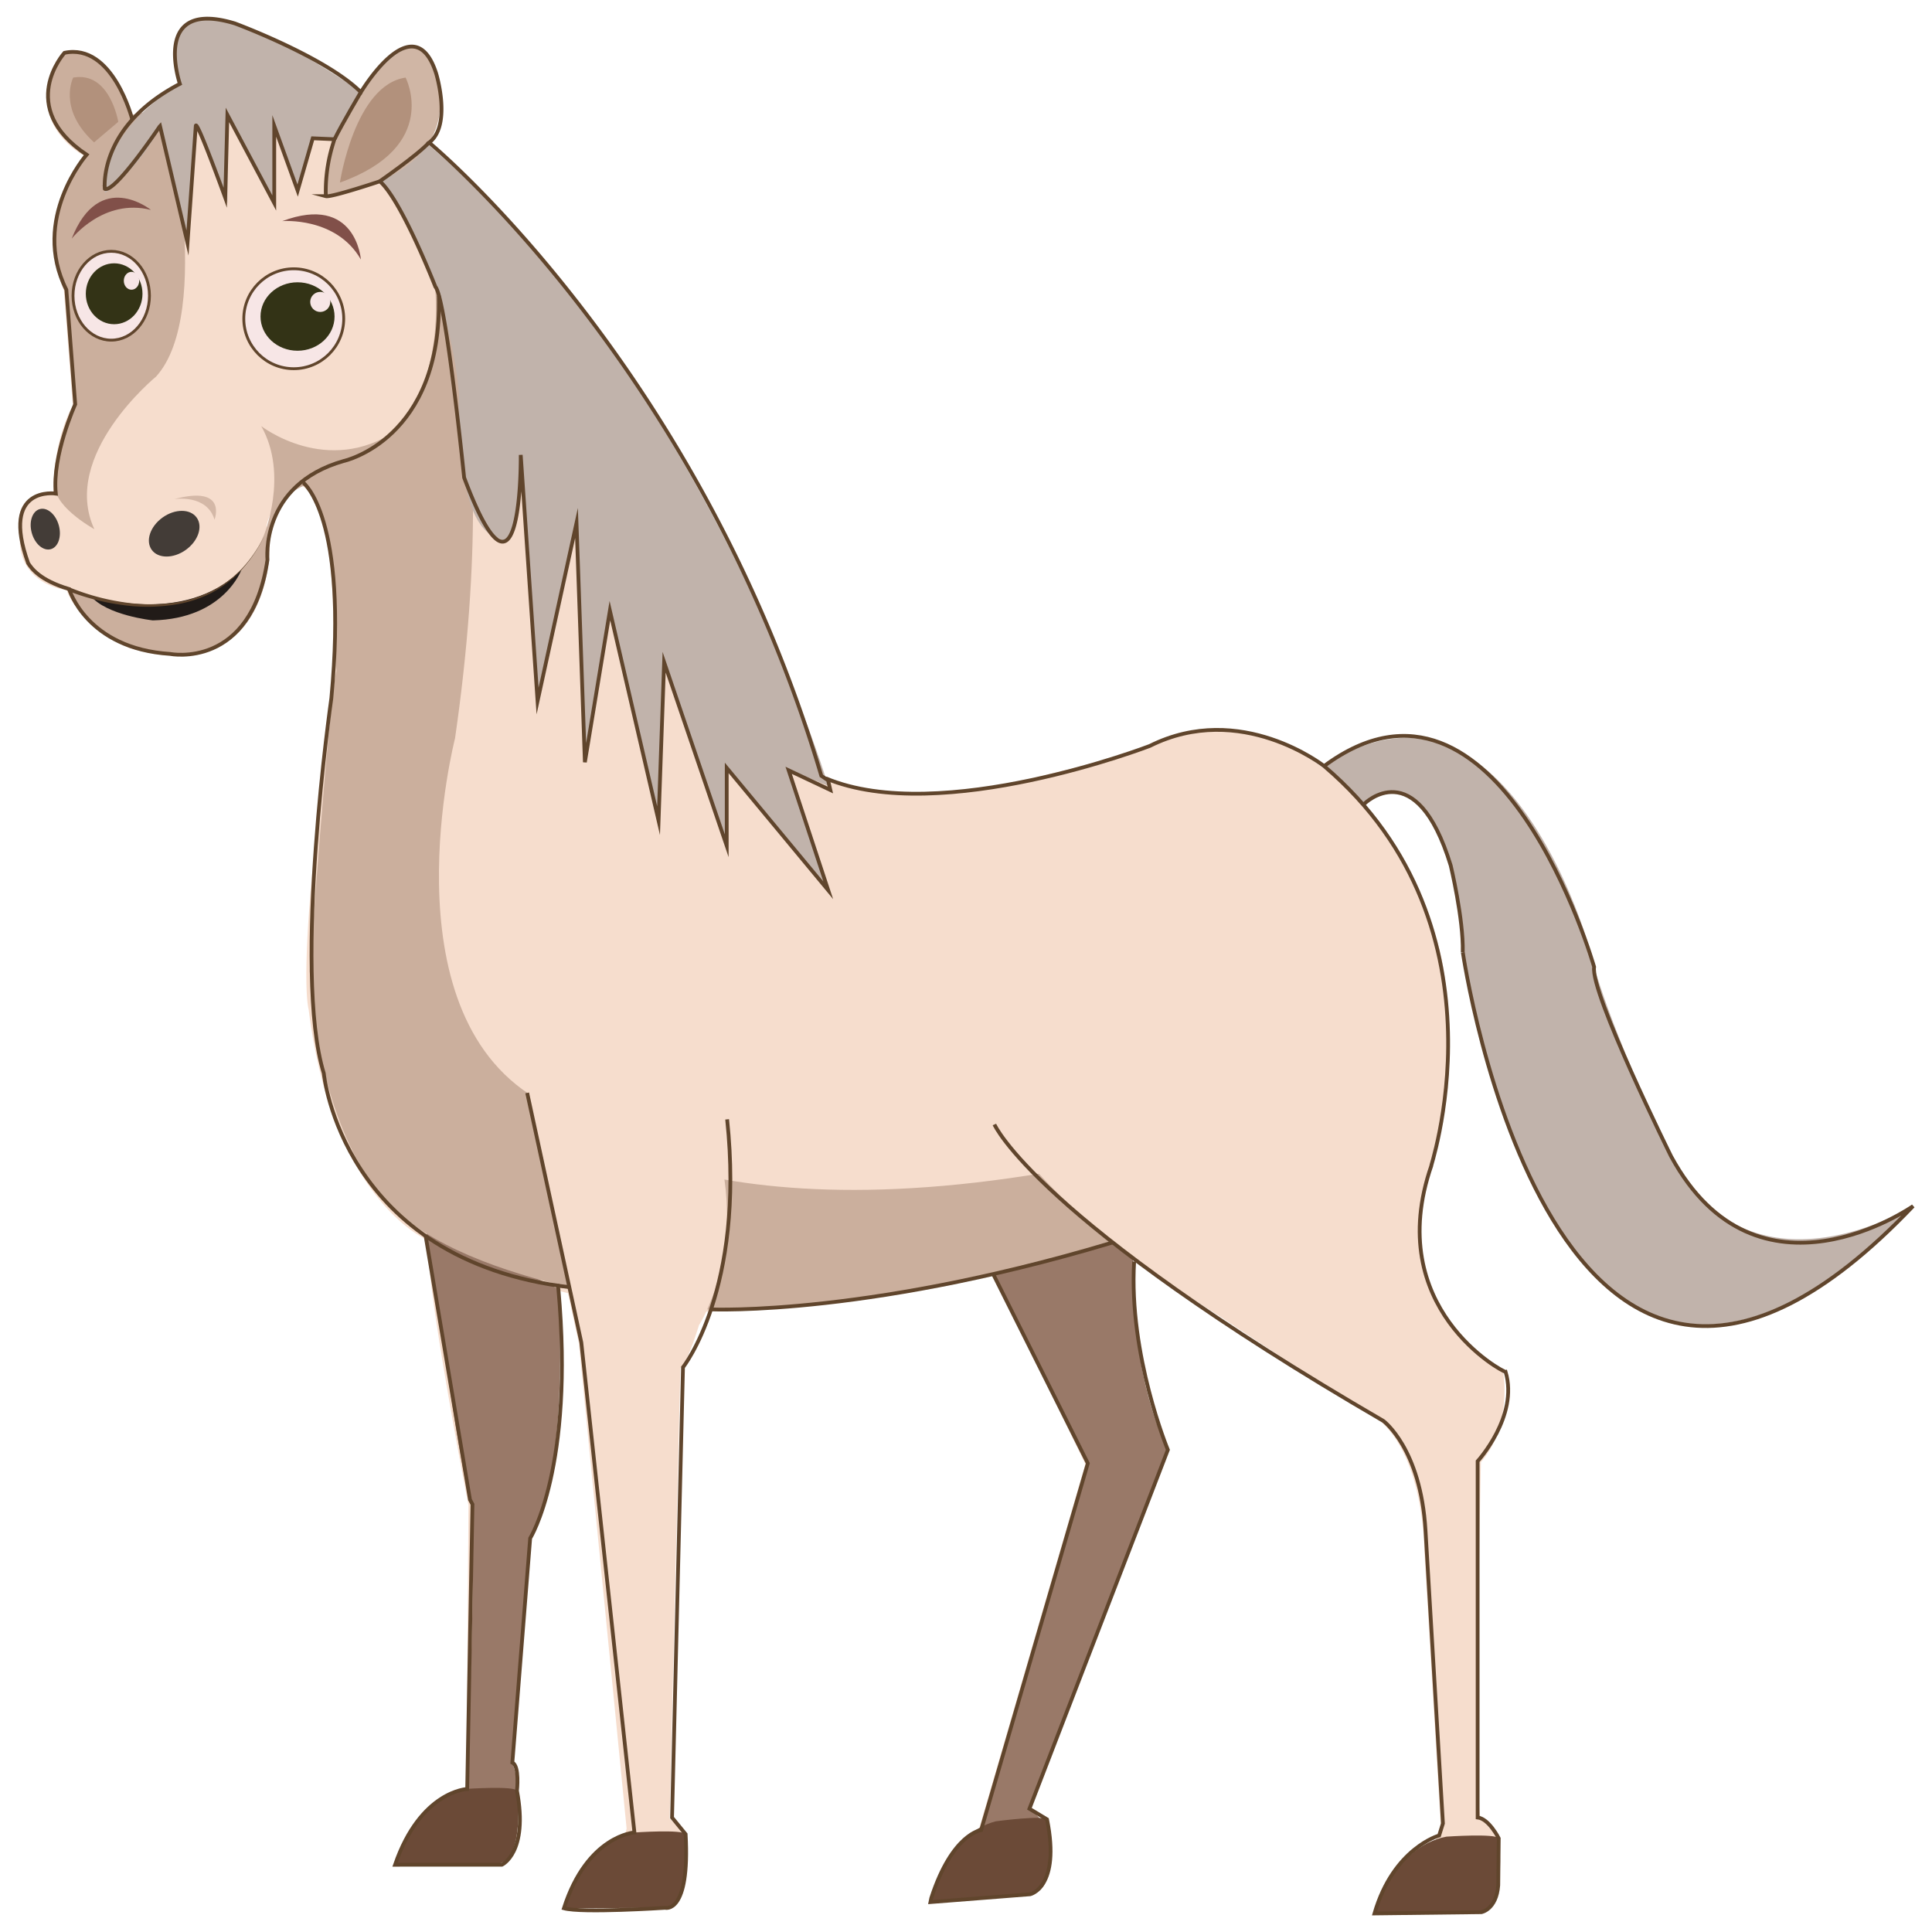 <svg id="Layer_1" data-name="Layer 1" xmlns="http://www.w3.org/2000/svg" xmlns:xlink="http://www.w3.org/1999/xlink" viewBox="0 0 512 512"><defs><style>.cls-1,.cls-17{fill:none;}.cls-2{clip-path:url(#clip-path);}.cls-3{fill:#f6ddcd;}.cls-4{fill:#997968;}.cls-5{fill:#6b4a37;}.cls-18,.cls-6{fill:#c1b3ab;}.cls-7{fill:#cbaf9d;}.cls-8{fill:#d0b6a5;}.cls-9{fill:#b2917c;}.cls-10{fill:#433c37;}.cls-11{fill:#211b18;}.cls-12{fill:#815049;}.cls-13,.cls-15{fill:#f7e6e6;}.cls-13,.cls-17,.cls-18{stroke:#60452c;stroke-miterlimit:10;}.cls-13{stroke-width:0.75px;}.cls-14{fill:#333316;}.cls-16{fill:#d4b8a7;}.cls-19{fill:#60452c;}</style><clipPath id="clip-path"><rect class="cls-1" x="-532" y="-920" width="1600" height="900"/></clipPath></defs><g id="h"><path class="cls-3" d="M22.31,41.28S5,32.47,16.44,14.26c0,0,10.87-2.35,17.33,16.44l11.45-1.76s-.88.49,5.88-1.22A50,50,0,0,1,62.26,26l6.46-.58,11.45,2.3L89,31l17.91,6.75,3.53,11.46s6.46,13.8,7.34,16.15,2.64,6.16,2.64,6.16l2.35,5,2.94,6.75,2.59,22.46-2.59,12.88,7.75-6.26c11.77,5.89,16.55,8.1,16.55,8.1s-.37-2.21,4.41,4.78a115.16,115.16,0,0,1,8.1,14l14.71,24.28s3.31,5.52,9.2,14.35,9.57,12.5,12.14,16.55,21.9,19.45,56.1,15.73c0,0,34.19-6.1,57.88-15.24,0,0,40.29-14.22,66.35,49.09,0,0,10.94,20.64,0,66.86,0,0-13.3,30.41,19.48,52.93,0,0,2.37,14.22-5.92,23.7,0,0-2,91.64,0,94.4s8.29,6.32,0,10.27c0,0-.79-2-4.74,0s-8.69,0-8.69,0l2.76-8.69-4.34-72.68s0-23.7-11.46-34c0,0-64-41.08-66-44.63,0,0-3.83,22.47,8.83,52.31l-36.7,95.11s9.79,8.62,3.91,13.43l-6.31-5.13L260.67,493l-1.35-7.84L287.64,388l-25.29-52a356.94,356.94,0,0,1-76.05,11.63s-3.73,13.38-6,14.89L177.46,481.9s4.21,3.66,3.57,5.25l-16.25,2.23,1.28-4.78L153.41,356l-2.9-13.29-3.22-.86s2,48.73-7.48,66.05l-4.72,59.44s5.31,10.78-2.53,9.33l-8.93-2.54.52-75.23s-11.32-58-10.74-70.22c0,0-25.24-10.15-31.62-61.22,0,0-3.39-10.35,5.9-78.05,0,0,4.14-53.6-7.63-60.66,0,0-7.36,1.47-9.42,10.59,0,0,3.53,43-36.48,32.37,0,0-13.53-6.77-16.48-15.3,0,0-13.53-1.47-12.35-15,0,0-2.95-11.18,8.82-10.29,0,0-.47-13.33,5.14-23.65L16.94,77.05S12.63,66,15.1,60.12A47.11,47.11,0,0,1,22.31,41.28Z"/><path class="cls-4" d="M260.77,332.78l39.76-5.22s-2.86,32,8.94,56.7l-36.69,95.11s9.92,7,3.91,13.43l-6.32-5.13-9.06,5.13L260,485l28.32-97.16Z"/><path class="cls-4" d="M112.66,324s9.81,69.08,11.89,73.41c2.23,4.66-.92,76.67-.92,76.67s10.12,3,11.54,2.41c0,0,4.35,1.15.56-9.41l4.72-59.44s10.34-13.11,7.48-66.05Z"/><path class="cls-5" d="M149.72,504.8s5-16.63,18.41-19.17c0,0,12.83-.89,13.57.45,0,0,2.44,18.73-5.45,19.51l-26.81.12Z"/><path class="cls-5" d="M246.76,503s3.91-16.93,17.12-20.33c0,0,12.74-1.72,13.57-.44,0,0,3.66,18.53-4.17,19.82l-26.74,1.87Z"/><path class="cls-5" d="M364.54,506.17s5.11-16.87,18.79-19.44c0,0,13.09-.91,13.85.45,0,0,2.49,19-5.57,19.78l-27.36.13Z"/><path class="cls-5" d="M105,493.27s5-16.64,18.41-19.18c0,0,12.83-.88,13.57.46,0,0,2.45,18.72-5.45,19.5l-26.81.13Z"/><path class="cls-6" d="M361.52,213.05s11-10.05,19.12,6.29a75.51,75.51,0,0,1,7,34S411.44,418.1,507,319.62c0,0-46.32,28.81-66.38-17.88,0,0-15.69-33.19-19.7-51.43,0,0-22.24-78.9-70-47.29C350.9,203,360.89,212.31,361.52,213.05Z"/><path class="cls-7" d="M112.87,60.66s21.86,37.29,7.72,135c0,0-18.46,71.67,21.41,95.4,0,0,32.53,36.91,135,19.71,0,0,14.71,14.5,23.79,16.9,0,0-71.82,21.31-113.24,19.34,0,0-59.46-4.5-82.59-26.18,0,0-19.76-14.58-22.88-63.46,0,0,5-70.93,7.07-79.6-.41-2,1.33-40.75-8.2-49.15,0,0-9.6,2.22-9.56,18,0,0-.71,32.61-31,26.07-1.9-.35-15.74-1.86-21.79-16.44,0,0,38.59,15.47,51.29-14.28,0,0,6.72-16.08-.66-29.05,0,0,17.55,13.67,35.93,1.07C105.09,114,121.89,98.34,112.87,60.66Z"/><path class="cls-7" d="M44.25,28.57S56.77,82.8,41.36,99.8c0,0-25.44,20.8-16.36,40.43,0,0-12.13-6.68-10.16-12.57,0,0,1.12-15.61,5.09-20.45L17.58,76.84S7.69,62.88,23,41.06c0,0-17.92-9-5.87-27,0,0,10.92-3.6,17.33,16.45Z"/><path class="cls-6" d="M27.81,51.24S38,43.58,42.4,33.37l7.29,31,2.19-31L60.27,53.8V30.45L72.67,53.8V33.37l6.2,17.14,4-13.86,6.09.27,2.3.1s26.51,24.31,30.41,67.73c0,0-1.67,35.07,10.58,37.86,0,0,6.14,6.49,5.69-22.05l4.47,65.25,10.32-47.18L155,202l6.63-40.18,12.9,55.66,1.47-42,16.59,48.65V203.5l26.9,32.43-9.95-31.69,9.95,4S175,59.74,68.52,8.46c0,0-28.62-13.65-20.85,13.76C47.67,22.22,26.68,34.12,27.81,51.24Z"/><path class="cls-8" d="M86.31,52s35.06-3.8,29.8-29.81c0,0-2.1-21.6-18.7,0C97.41,22.18,84,41.76,86.31,52Z"/><path class="cls-9" d="M90.08,48.38S94,22.51,107.49,20.56C107.49,20.56,116.92,38.78,90.08,48.38Z"/><path class="cls-9" d="M24.93,37.73l6.41-5.44S29.15,18.82,19.4,20.56C19.4,20.56,15.18,28.85,24.93,37.73Z"/><path class="cls-3" d="M139.71,289.63s12.1,58,16.07,68.59c4.42.88,19.86-3.09,19.86-3.09l9.71-4.13s11.92-18.38,5.3-45.3l-19.42-26.48Z"/><ellipse class="cls-10" cx="46.16" cy="141.43" rx="7.33" ry="5.28" transform="translate(-73.7 53.31) rotate(-35.6)"/><ellipse class="cls-10" cx="12" cy="140.23" rx="3.72" ry="5.51" transform="translate(-36.6 8.14) rotate(-15.31)"/><path class="cls-11" d="M24,157.87s24.73,8.38,40-6.91c0,0-4.6,13-23.48,13.45C40.45,164.41,28.13,163.07,24,157.87Z"/><path class="cls-12" d="M74.8,58.6s14.3-1.21,20.84,10.18C95.64,68.78,94.37,51.27,74.8,58.6Z"/><path class="cls-12" d="M19,63.25s8.41-10.81,21-7.62C40,55.63,26.34,44.58,19,63.25Z"/><circle class="cls-13" cx="77.85" cy="84.47" r="13.24"/><ellipse class="cls-14" cx="78.85" cy="83.88" rx="9.81" ry="9.07"/><circle class="cls-15" cx="84.87" cy="80.01" r="2.66"/><ellipse class="cls-13" cx="29.48" cy="78.37" rx="10.13" ry="11.77"/><ellipse class="cls-14" cx="30.25" cy="77.85" rx="7.51" ry="8.07"/><ellipse class="cls-15" cx="34.85" cy="74.41" rx="2.04" ry="2.37"/><path class="cls-16" d="M46.16,132.27s8.66-1.4,10.69,5.45C56.85,137.72,60.44,128.46,46.16,132.27Z"/><path class="cls-17" d="M35.06,31.7S29.91,11.3,17.08,14c0,0-13,14.38,5.87,27,0,0-14.85,16.94-5.37,35.78l2.35,30.37s-6.19,13.58-5.14,23.65c0,0-14.81-2.25-7.33,18.46.88,1.35,3.07,4.53,10.86,6.85,0,0,4.58,15.78,26.78,17.19,0,0,21.48,4.28,25.78-24.94,0,0-2.11-19.88,20.21-26.19,0,0,26.16-5.66,25.21-43.82"/><path class="cls-17" d="M80.38,127.92s11.94,9.11,7.43,57.13c0,0-10.34,72.22-2,99.41,0,0,4.72,49.5,65.3,56.69"/><path class="cls-17" d="M139.71,289.63l14.34,66.13,14.08,129.87s-12.5.75-18.69,20.08c4.71,1.33,26.81-.12,26.81-.12s6.64,1.86,5.45-19.51l-3.6-4.4L181,362.34s16.44-20.62,11.7-65.7"/><path class="cls-17" d="M112.76,327.32l11.79,70.11.66,1.23-1.4,75.44s-12.34.45-19.12,20.08H133s7.1-3.16,4-19.63c0,0,.75-6.53-1.22-7.45l4.72-59.44s11.76-18.74,7.48-66.05l-.27-1.3"/><path class="cls-17" d="M188.36,347s43.56,2,112.17-19.47"/><path class="cls-3" d="M266.9,300.13s12.71,23.54,64.65,53.6l-4.78-22.13-24.29-17a12.27,12.27,0,0,0-3.25-1.78C297.15,312.05,266.9,300.13,266.9,300.13Z"/><path class="cls-17" d="M218.82,206.26c30.42,12.8,85.89-8.58,85.89-8.58,24.1-12.05,46.19,5.34,46.19,5.34,51,43.3,27.07,109.21,28.45,105.81-13.1,37.8,19.15,54.92,19.65,54.72,3.51,11.76-7.41,23.69-7.41,23.69v94.41c3,.34,5.59,5.53,5.59,5.53l-.13,12.46c-.49,6.44-4.47,7.11-4.47,7.11s-26.62.33-28.33.34c5.05-17.34,17.14-20.66,17.14-20.66l1-3.2-4.62-77.68c-1.28-21.76-11.18-29-11.18-29C274.42,323,263.53,298,263.53,298"/><path class="cls-17" d="M27.77,50.05c.05.11-2-16.41,19.9-27.83,0,0-7.8-22.83,14.6-16,0,0,24,8.88,33.37,18.22,0,0,14-23.5,19.94-5,0,0,4.23,13.74-1.85,18.35,0,0,71.75,59.21,103.93,167.81l1.79,1.2.6,2.56L209,204.14l10.49,31.79-26.9-32.43v20.64L176,175.49l-1.47,42-12.9-55.66L155,202l-2.22-63.4-10.32,47.18L138,120.56s.54,47.46-15,6c0,0-4.79-47.41-7.62-50.56,0,0-8.92-22.86-14.71-27.95,0,0-12.91,4.32-14.32,3.94A42,42,0,0,1,88.66,36.9l-5.78-.25-4,13.86-6.2-17.14V53.8L60.27,30.45l-.58,21.94s-7.66-21.15-7.81-19l-2.19,31-7.29-31S30.47,51.19,27.77,50.05Z"/><path class="cls-18" d="M95.64,24.39s-5,8.46-7,12.51"/><path class="cls-18" d="M100.63,48.05s10.12-7,13.1-10.32"/><path class="cls-17" d="M361.52,213.05s13.73-13.77,22.93,16.3c0,0,3.39,14.09,3.2,22.93-.12-.73,24,167.43,119.35,67.34,0,0-41.27,29-64.15-13.19,0,0-21.47-43.33-20.39-50.19,0,0-25.11-87.61-71.56-53.22"/><path class="cls-17" d="M263.21,337.65l25.07,50.14L260,485s-7.64.88-13.2,18l-.22,1.07L273,502s8.11-1.75,4.48-19.85l-4.67-2.82,36.69-95.11s-10.42-25-8.94-49.9"/><path class="cls-19" d="M18.52,155.71a61.32,61.32,0,0,0,14.26,3.89,46.09,46.09,0,0,0,14.78-.1,31.86,31.86,0,0,0,7.08-2.17A27,27,0,0,0,61,153.52l.73-.57c.23-.2.46-.42.69-.63.45-.42.92-.83,1.35-1.27a32.67,32.67,0,0,0,2.43-2.83,38.15,38.15,0,0,0,3.92-6.33,38.47,38.47,0,0,1-3.82,6.41,36.49,36.49,0,0,1-2.39,2.88c-.43.45-.9.87-1.35,1.31-.22.21-.44.43-.68.64l-.73.59a27.6,27.6,0,0,1-6.35,4A32.55,32.55,0,0,1,47.66,160a46.77,46.77,0,0,1-15,.36,62.09,62.09,0,0,1-14.56-3.73.49.49,0,0,1-.28-.64.5.5,0,0,1,.65-.29h0Z"/></g></svg>